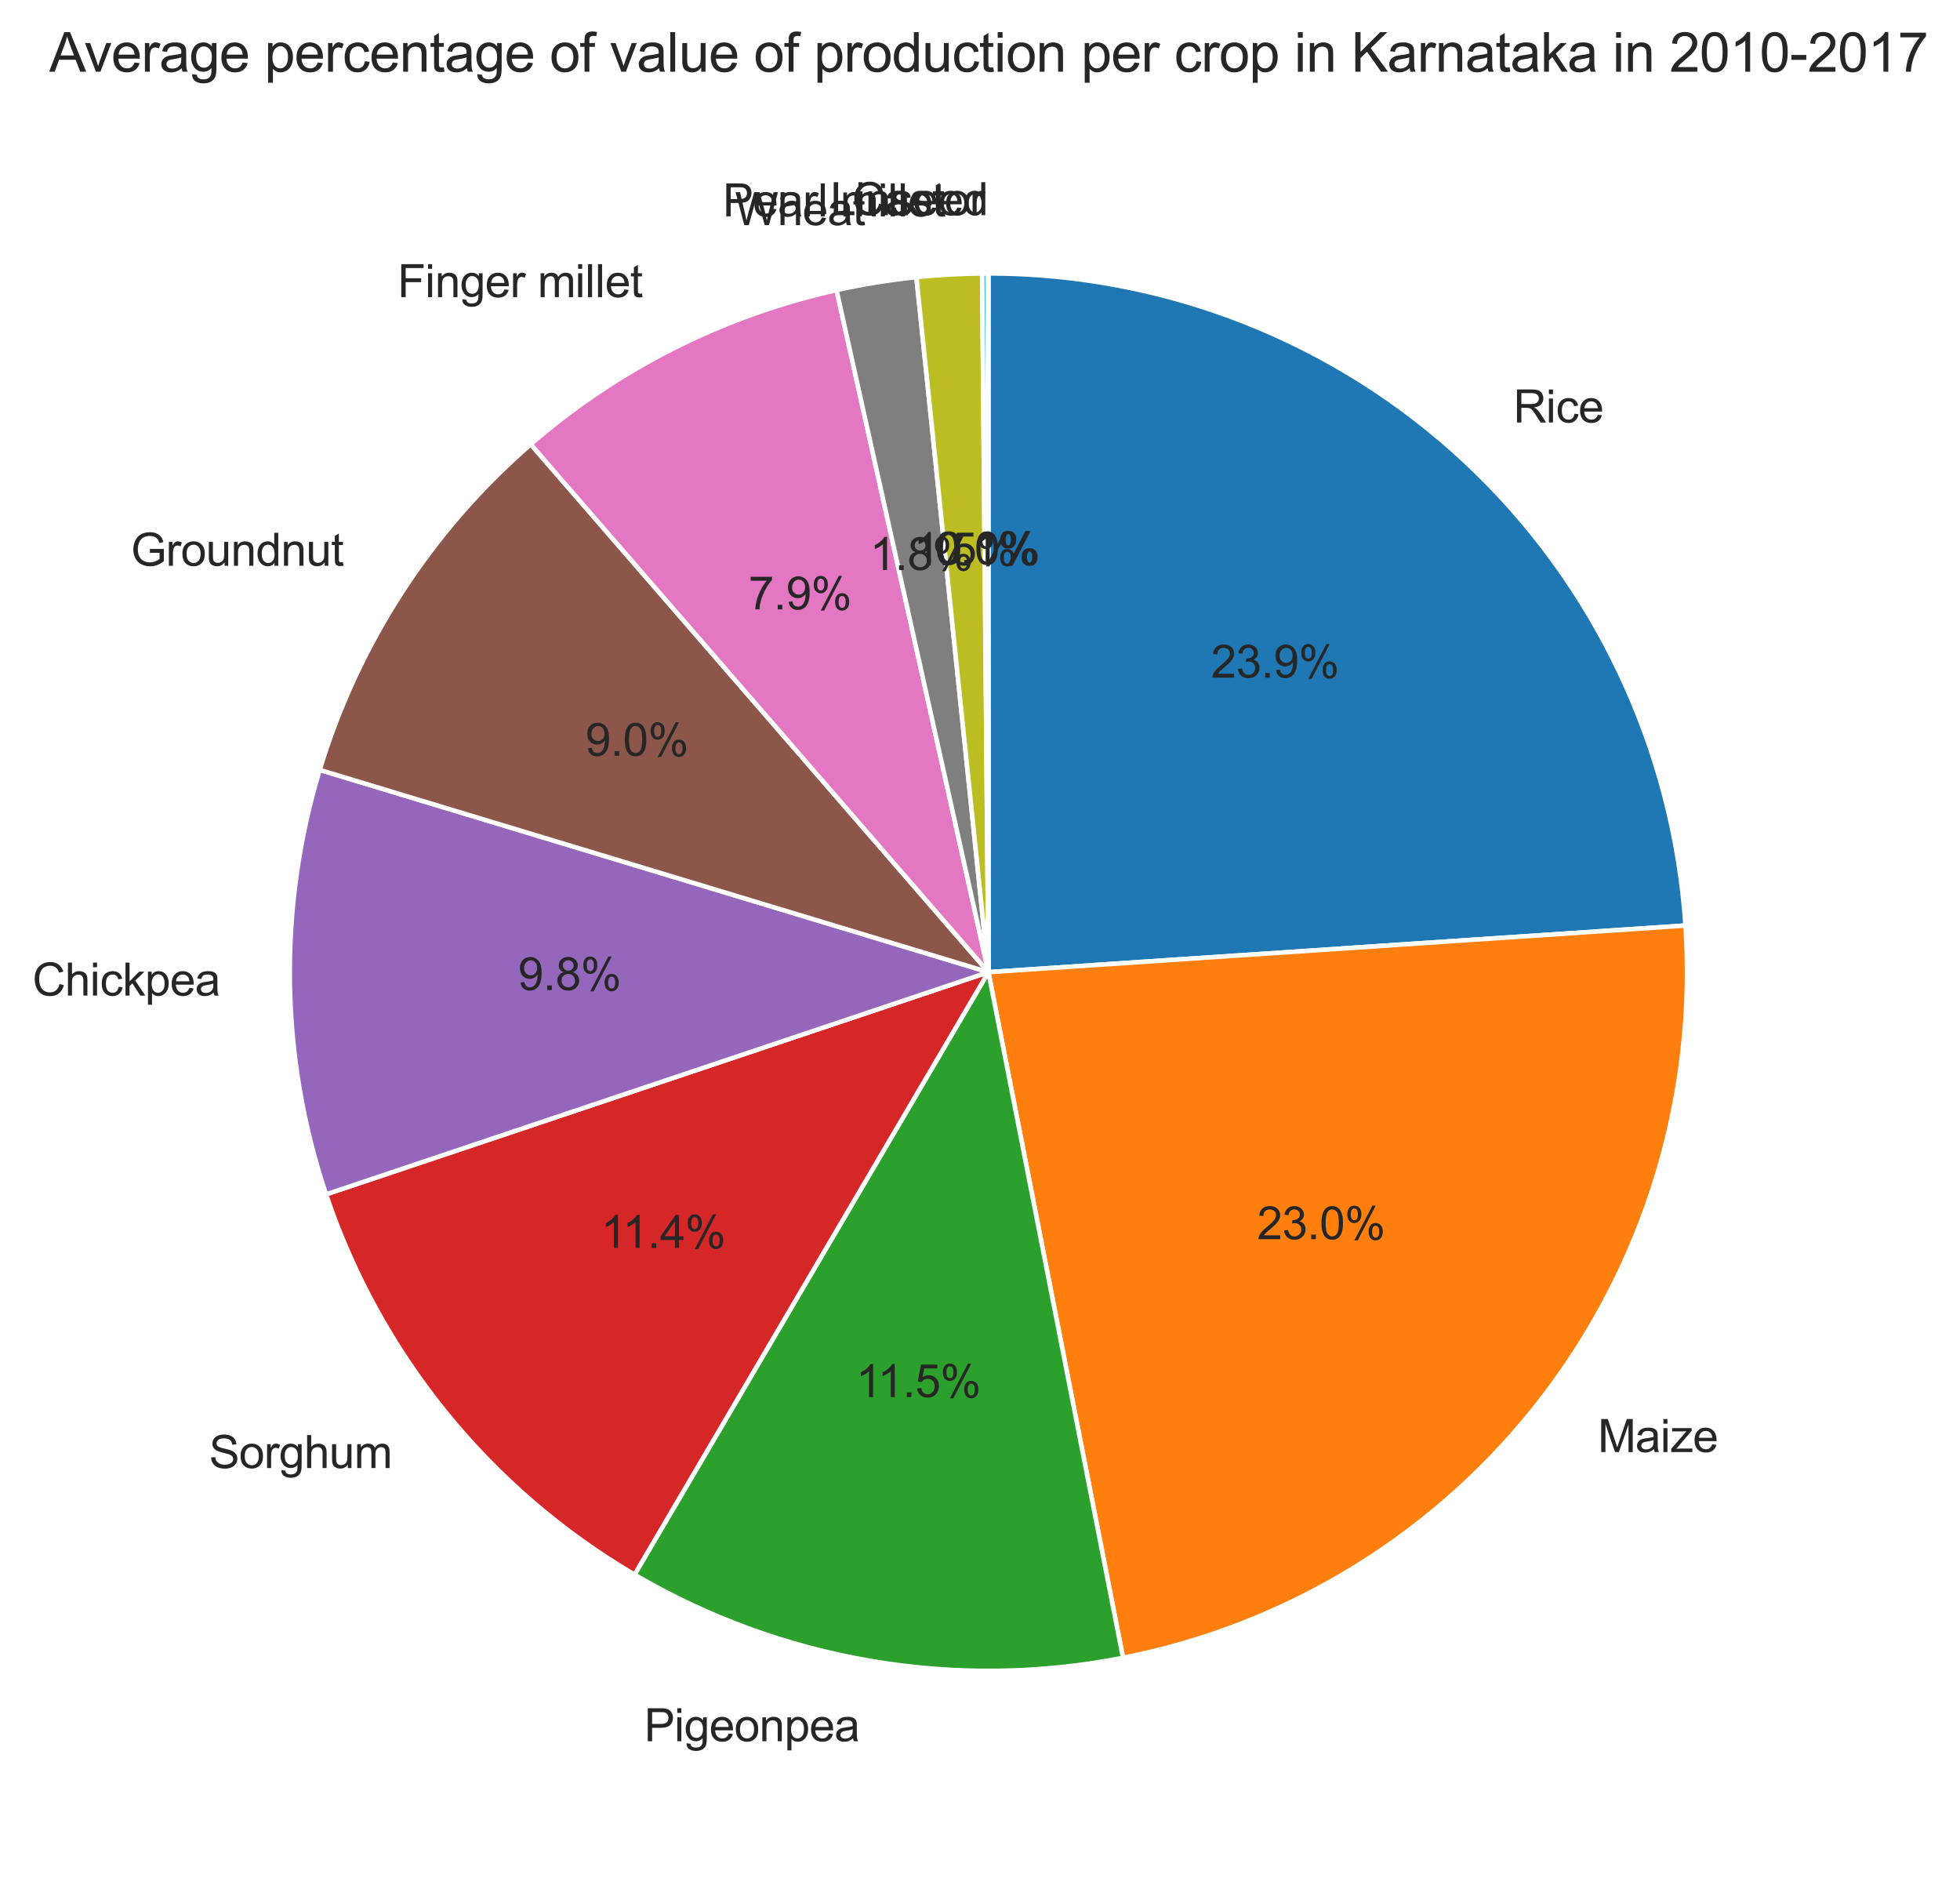 <svg xmlns="http://www.w3.org/2000/svg" xmlns:xlink="http://www.w3.org/1999/xlink" width="580.679" height="556.287" version="1.1" viewBox="0 0 435.509 417.216"><defs><style type="text/css">*{stroke-linejoin:round;stroke-linecap:butt}</style></defs><g id="figure_1"><g id="patch_1"><path d="M 0 417.216 L 435.509 417.216 L 435.509 -0 L 0 -0 z" style="fill:#fff"/></g><g id="axes_1"><g id="patch_2"><path d="M 374.51 205.618 C 371.883 166.342 354.413 129.498 325.664 102.607 C 296.916 75.717 258.988 60.744 219.624 60.744 L 219.624 215.976 z" style="fill:#1f77b4;stroke:#fff;stroke-linejoin:miter"/></g><g id="patch_3"><path d="M 249.536 368.298 C 286.579 361.024 319.726 340.481 342.724 310.544 C 365.722 280.607 377.028 243.285 374.51 205.618 L 219.624 215.976 z" style="fill:#ff7f0e;stroke:#fff;stroke-linejoin:miter"/></g><g id="patch_4"><path d="M 140.989 349.817 C 157.208 359.346 175.024 365.848 193.568 369.005 C 212.113 372.163 231.077 371.923 249.536 368.298 L 219.624 215.976 z" style="fill:#2ca02c;stroke:#fff;stroke-linejoin:miter"/></g><g id="patch_5"><path d="M 72.45 265.34 C 78.356 282.949 87.375 299.356 99.077 313.779 C 110.779 328.202 124.975 340.409 140.989 349.817 L 219.624 215.976 z" style="fill:#d62728;stroke:#fff;stroke-linejoin:miter"/></g><g id="patch_6"><path d="M 71.038 171.039 C 66.406 186.357 64.169 202.299 64.409 218.3 C 64.649 234.3 67.361 250.168 72.45 265.34 L 219.624 215.976 z" style="fill:#9467bd;stroke:#fff;stroke-linejoin:miter"/></g><g id="patch_7"><path d="M 117.922 98.699 C 106.905 108.253 97.289 119.312 89.358 131.549 C 81.427 143.787 75.259 157.081 71.038 171.039 L 219.624 215.976 z" style="fill:#8c564b;stroke:#fff;stroke-linejoin:miter"/></g><g id="patch_8"><path d="M 185.876 64.456 C 173.354 67.245 161.225 71.576 149.768 77.349 C 138.311 83.123 127.614 90.294 117.922 98.699 L 219.624 215.976 z" style="fill:#e377c2;stroke:#fff;stroke-linejoin:miter"/></g><g id="patch_9"><path d="M 203.625 61.57 C 200.642 61.879 197.669 62.275 194.709 62.756 C 191.749 63.237 188.803 63.804 185.876 64.456 L 219.624 215.976 z" style="fill:#7f7f7f;stroke:#fff;stroke-linejoin:miter"/></g><g id="patch_10"><path d="M 218.233 60.75 C 215.794 60.772 213.355 60.851 210.919 60.988 C 208.484 61.125 206.051 61.319 203.625 61.57 L 219.624 215.976 z" style="fill:#bcbd22;stroke:#fff;stroke-linejoin:miter"/></g><g id="patch_11"><path d="M 219.459 60.744 C 219.254 60.744 219.05 60.745 218.846 60.746 C 218.642 60.747 218.438 60.748 218.233 60.75 L 219.624 215.976 z" style="fill:#17becf;stroke:#fff;stroke-linejoin:miter"/></g><g id="patch_12"><path d="M 219.624 60.744 C 219.596 60.744 219.569 60.744 219.541 60.744 C 219.514 60.744 219.486 60.744 219.459 60.744 L 219.624 215.976 z" style="fill:#1f77b4;stroke:#fff;stroke-linejoin:miter"/></g><g id="text_1"><g style="fill:#262626" transform="translate(336.268 93.856) scale(0.1 -0.1)"><defs><path id="ArialMT-52" d="M 503 0 L 503 4581 L 2534 4581 Q 3147 4581 3465 4457 Q 3784 4334 3975 4021 Q 4166 3709 4166 3331 Q 4166 2844 3850 2509 Q 3534 2175 2875 2084 Q 3116 1969 3241 1856 Q 3506 1613 3744 1247 L 4541 0 L 3778 0 L 3172 953 Q 2906 1366 2734 1584 Q 2563 1803 2427 1890 Q 2291 1978 2150 2013 Q 2047 2034 1813 2034 L 1109 2034 L 1109 0 L 503 0 z M 1109 2559 L 2413 2559 Q 2828 2559 3062 2645 Q 3297 2731 3419 2920 Q 3541 3109 3541 3331 Q 3541 3656 3305 3865 Q 3069 4075 2559 4075 L 1109 4075 L 1109 2559 z" transform="scale(0.016)"/><path id="ArialMT-69" d="M 425 3934 L 425 4581 L 988 4581 L 988 3934 L 425 3934 z M 425 0 L 425 3319 L 988 3319 L 988 0 L 425 0 z" transform="scale(0.016)"/><path id="ArialMT-63" d="M 2588 1216 L 3141 1144 Q 3050 572 2676 248 Q 2303 -75 1759 -75 Q 1078 -75 664 370 Q 250 816 250 1647 Q 250 2184 428 2587 Q 606 2991 970 3192 Q 1334 3394 1763 3394 Q 2303 3394 2647 3120 Q 2991 2847 3088 2344 L 2541 2259 Q 2463 2594 2264 2762 Q 2066 2931 1784 2931 Q 1359 2931 1093 2626 Q 828 2322 828 1663 Q 828 994 1084 691 Q 1341 388 1753 388 Q 2084 388 2306 591 Q 2528 794 2588 1216 z" transform="scale(0.016)"/><path id="ArialMT-65" d="M 2694 1069 L 3275 997 Q 3138 488 2766 206 Q 2394 -75 1816 -75 Q 1088 -75 661 373 Q 234 822 234 1631 Q 234 2469 665 2931 Q 1097 3394 1784 3394 Q 2450 3394 2872 2941 Q 3294 2488 3294 1666 Q 3294 1616 3291 1516 L 816 1516 Q 847 969 1125 678 Q 1403 388 1819 388 Q 2128 388 2347 550 Q 2566 713 2694 1069 z M 847 1978 L 2700 1978 Q 2663 2397 2488 2606 Q 2219 2931 1791 2931 Q 1403 2931 1139 2672 Q 875 2413 847 1978 z" transform="scale(0.016)"/></defs><use xlink:href="#ArialMT-52"/><use x="72.217" xlink:href="#ArialMT-69"/><use x="94.434" xlink:href="#ArialMT-63"/><use x="144.434" xlink:href="#ArialMT-65"/></g></g><g id="text_2"><g style="fill:#262626" transform="translate(269.071 150.54) scale(0.1 -0.1)"><defs><path id="ArialMT-32" d="M 3222 541 L 3222 0 L 194 0 Q 188 203 259 391 Q 375 700 629 1000 Q 884 1300 1366 1694 Q 2113 2306 2375 2664 Q 2638 3022 2638 3341 Q 2638 3675 2398 3904 Q 2159 4134 1775 4134 Q 1369 4134 1125 3890 Q 881 3647 878 3216 L 300 3275 Q 359 3922 746 4261 Q 1134 4600 1788 4600 Q 2447 4600 2831 4234 Q 3216 3869 3216 3328 Q 3216 3053 3103 2787 Q 2991 2522 2730 2228 Q 2469 1934 1863 1422 Q 1356 997 1212 845 Q 1069 694 975 541 L 3222 541 z" transform="scale(0.016)"/><path id="ArialMT-33" d="M 269 1209 L 831 1284 Q 928 806 1161 595 Q 1394 384 1728 384 Q 2125 384 2398 659 Q 2672 934 2672 1341 Q 2672 1728 2419 1979 Q 2166 2231 1775 2231 Q 1616 2231 1378 2169 L 1441 2663 Q 1497 2656 1531 2656 Q 1891 2656 2178 2843 Q 2466 3031 2466 3422 Q 2466 3731 2256 3934 Q 2047 4138 1716 4138 Q 1388 4138 1169 3931 Q 950 3725 888 3313 L 325 3413 Q 428 3978 793 4289 Q 1159 4600 1703 4600 Q 2078 4600 2393 4439 Q 2709 4278 2876 4000 Q 3044 3722 3044 3409 Q 3044 3113 2884 2869 Q 2725 2625 2413 2481 Q 2819 2388 3044 2092 Q 3269 1797 3269 1353 Q 3269 753 2831 336 Q 2394 -81 1725 -81 Q 1122 -81 723 278 Q 325 638 269 1209 z" transform="scale(0.016)"/><path id="ArialMT-2e" d="M 581 0 L 581 641 L 1222 641 L 1222 0 L 581 0 z" transform="scale(0.016)"/><path id="ArialMT-39" d="M 350 1059 L 891 1109 Q 959 728 1153 556 Q 1347 384 1650 384 Q 1909 384 2104 503 Q 2300 622 2425 820 Q 2550 1019 2634 1356 Q 2719 1694 2719 2044 Q 2719 2081 2716 2156 Q 2547 1888 2255 1720 Q 1963 1553 1622 1553 Q 1053 1553 659 1965 Q 266 2378 266 3053 Q 266 3750 677 4175 Q 1088 4600 1706 4600 Q 2153 4600 2523 4359 Q 2894 4119 3086 3673 Q 3278 3228 3278 2384 Q 3278 1506 3087 986 Q 2897 466 2520 194 Q 2144 -78 1638 -78 Q 1100 -78 759 220 Q 419 519 350 1059 z M 2653 3081 Q 2653 3566 2395 3850 Q 2138 4134 1775 4134 Q 1400 4134 1122 3828 Q 844 3522 844 3034 Q 844 2597 1108 2323 Q 1372 2050 1759 2050 Q 2150 2050 2401 2323 Q 2653 2597 2653 3081 z" transform="scale(0.016)"/><path id="ArialMT-25" d="M 372 3481 Q 372 3972 619 4315 Q 866 4659 1334 4659 Q 1766 4659 2048 4351 Q 2331 4044 2331 3447 Q 2331 2866 2045 2552 Q 1759 2238 1341 2238 Q 925 2238 648 2547 Q 372 2856 372 3481 z M 1350 4272 Q 1141 4272 1002 4090 Q 863 3909 863 3425 Q 863 2984 1003 2804 Q 1144 2625 1350 2625 Q 1563 2625 1702 2806 Q 1841 2988 1841 3469 Q 1841 3913 1700 4092 Q 1559 4272 1350 4272 z M 1353 -169 L 3859 4659 L 4316 4659 L 1819 -169 L 1353 -169 z M 3334 1075 Q 3334 1569 3581 1911 Q 3828 2253 4300 2253 Q 4731 2253 5014 1945 Q 5297 1638 5297 1041 Q 5297 459 5011 145 Q 4725 -169 4303 -169 Q 3888 -169 3611 142 Q 3334 453 3334 1075 z M 4316 1866 Q 4103 1866 3964 1684 Q 3825 1503 3825 1019 Q 3825 581 3965 400 Q 4106 219 4313 219 Q 4528 219 4667 400 Q 4806 581 4806 1063 Q 4806 1506 4665 1686 Q 4525 1866 4316 1866 z" transform="scale(0.016)"/></defs><use xlink:href="#ArialMT-32"/><use x="55.615" xlink:href="#ArialMT-33"/><use x="111.23" xlink:href="#ArialMT-2e"/><use x="139.014" xlink:href="#ArialMT-39"/><use x="194.629" xlink:href="#ArialMT-25"/></g></g><g id="text_3"><g style="fill:#262626" transform="translate(355.034 322.586) scale(0.1 -0.1)"><defs><path id="ArialMT-4d" d="M 475 0 L 475 4581 L 1388 4581 L 2472 1338 Q 2622 884 2691 659 Q 2769 909 2934 1394 L 4031 4581 L 4847 4581 L 4847 0 L 4263 0 L 4263 3834 L 2931 0 L 2384 0 L 1059 3900 L 1059 0 L 475 0 z" transform="scale(0.016)"/><path id="ArialMT-61" d="M 2588 409 Q 2275 144 1986 34 Q 1697 -75 1366 -75 Q 819 -75 525 192 Q 231 459 231 875 Q 231 1119 342 1320 Q 453 1522 633 1644 Q 813 1766 1038 1828 Q 1203 1872 1538 1913 Q 2219 1994 2541 2106 Q 2544 2222 2544 2253 Q 2544 2597 2384 2738 Q 2169 2928 1744 2928 Q 1347 2928 1158 2789 Q 969 2650 878 2297 L 328 2372 Q 403 2725 575 2942 Q 747 3159 1072 3276 Q 1397 3394 1825 3394 Q 2250 3394 2515 3294 Q 2781 3194 2906 3042 Q 3031 2891 3081 2659 Q 3109 2516 3109 2141 L 3109 1391 Q 3109 606 3145 398 Q 3181 191 3288 0 L 2700 0 Q 2613 175 2588 409 z M 2541 1666 Q 2234 1541 1622 1453 Q 1275 1403 1131 1340 Q 988 1278 909 1158 Q 831 1038 831 891 Q 831 666 1001 516 Q 1172 366 1500 366 Q 1825 366 2078 508 Q 2331 650 2450 897 Q 2541 1088 2541 1459 L 2541 1666 z" transform="scale(0.016)"/><path id="ArialMT-7a" d="M 125 0 L 125 456 L 2238 2881 Q 1878 2863 1603 2863 L 250 2863 L 250 3319 L 2963 3319 L 2963 2947 L 1166 841 L 819 456 Q 1197 484 1528 484 L 3063 484 L 3063 0 L 125 0 z" transform="scale(0.016)"/></defs><use xlink:href="#ArialMT-4d"/><use x="83.301" xlink:href="#ArialMT-61"/><use x="138.916" xlink:href="#ArialMT-69"/><use x="161.133" xlink:href="#ArialMT-7a"/><use x="211.133" xlink:href="#ArialMT-65"/></g></g><g id="text_4"><g style="fill:#262626" transform="translate(279.307 275.302) scale(0.1 -0.1)"><defs><path id="ArialMT-30" d="M 266 2259 Q 266 3072 433 3567 Q 600 4063 929 4331 Q 1259 4600 1759 4600 Q 2128 4600 2406 4451 Q 2684 4303 2865 4023 Q 3047 3744 3150 3342 Q 3253 2941 3253 2259 Q 3253 1453 3087 958 Q 2922 463 2592 192 Q 2263 -78 1759 -78 Q 1097 -78 719 397 Q 266 969 266 2259 z M 844 2259 Q 844 1131 1108 757 Q 1372 384 1759 384 Q 2147 384 2411 759 Q 2675 1134 2675 2259 Q 2675 3391 2411 3762 Q 2147 4134 1753 4134 Q 1366 4134 1134 3806 Q 844 3388 844 2259 z" transform="scale(0.016)"/></defs><use xlink:href="#ArialMT-32"/><use x="55.615" xlink:href="#ArialMT-33"/><use x="111.23" xlink:href="#ArialMT-2e"/><use x="139.014" xlink:href="#ArialMT-30"/><use x="194.629" xlink:href="#ArialMT-25"/></g></g><g id="text_5"><g style="fill:#262626" transform="translate(143.144 386.835) scale(0.1 -0.1)"><defs><path id="ArialMT-50" d="M 494 0 L 494 4581 L 2222 4581 Q 2678 4581 2919 4538 Q 3256 4481 3484 4323 Q 3713 4166 3852 3881 Q 3991 3597 3991 3256 Q 3991 2672 3619 2267 Q 3247 1863 2275 1863 L 1100 1863 L 1100 0 L 494 0 z M 1100 2403 L 2284 2403 Q 2872 2403 3119 2622 Q 3366 2841 3366 3238 Q 3366 3525 3220 3729 Q 3075 3934 2838 4000 Q 2684 4041 2272 4041 L 1100 4041 L 1100 2403 z" transform="scale(0.016)"/><path id="ArialMT-67" d="M 319 -275 L 866 -356 Q 900 -609 1056 -725 Q 1266 -881 1628 -881 Q 2019 -881 2231 -725 Q 2444 -569 2519 -288 Q 2563 -116 2559 434 Q 2191 0 1641 0 Q 956 0 581 494 Q 206 988 206 1678 Q 206 2153 378 2554 Q 550 2956 876 3175 Q 1203 3394 1644 3394 Q 2231 3394 2613 2919 L 2613 3319 L 3131 3319 L 3131 450 Q 3131 -325 2973 -648 Q 2816 -972 2473 -1159 Q 2131 -1347 1631 -1347 Q 1038 -1347 672 -1080 Q 306 -813 319 -275 z M 784 1719 Q 784 1066 1043 766 Q 1303 466 1694 466 Q 2081 466 2343 764 Q 2606 1063 2606 1700 Q 2606 2309 2336 2618 Q 2066 2928 1684 2928 Q 1309 2928 1046 2623 Q 784 2319 784 1719 z" transform="scale(0.016)"/><path id="ArialMT-6f" d="M 213 1659 Q 213 2581 725 3025 Q 1153 3394 1769 3394 Q 2453 3394 2887 2945 Q 3322 2497 3322 1706 Q 3322 1066 3130 698 Q 2938 331 2570 128 Q 2203 -75 1769 -75 Q 1072 -75 642 372 Q 213 819 213 1659 z M 791 1659 Q 791 1022 1069 705 Q 1347 388 1769 388 Q 2188 388 2466 706 Q 2744 1025 2744 1678 Q 2744 2294 2464 2611 Q 2184 2928 1769 2928 Q 1347 2928 1069 2612 Q 791 2297 791 1659 z" transform="scale(0.016)"/><path id="ArialMT-6e" d="M 422 0 L 422 3319 L 928 3319 L 928 2847 Q 1294 3394 1984 3394 Q 2284 3394 2536 3286 Q 2788 3178 2913 3003 Q 3038 2828 3088 2588 Q 3119 2431 3119 2041 L 3119 0 L 2556 0 L 2556 2019 Q 2556 2363 2490 2533 Q 2425 2703 2258 2804 Q 2091 2906 1866 2906 Q 1506 2906 1245 2678 Q 984 2450 984 1813 L 984 0 L 422 0 z" transform="scale(0.016)"/><path id="ArialMT-70" d="M 422 -1272 L 422 3319 L 934 3319 L 934 2888 Q 1116 3141 1344 3267 Q 1572 3394 1897 3394 Q 2322 3394 2647 3175 Q 2972 2956 3137 2557 Q 3303 2159 3303 1684 Q 3303 1175 3120 767 Q 2938 359 2589 142 Q 2241 -75 1856 -75 Q 1575 -75 1351 44 Q 1128 163 984 344 L 984 -1272 L 422 -1272 z M 931 1641 Q 931 1000 1190 694 Q 1450 388 1819 388 Q 2194 388 2461 705 Q 2728 1022 2728 1688 Q 2728 2322 2467 2637 Q 2206 2953 1844 2953 Q 1484 2953 1207 2617 Q 931 2281 931 1641 z" transform="scale(0.016)"/></defs><use xlink:href="#ArialMT-50"/><use x="66.699" xlink:href="#ArialMT-69"/><use x="88.916" xlink:href="#ArialMT-67"/><use x="144.531" xlink:href="#ArialMT-65"/><use x="200.146" xlink:href="#ArialMT-6f"/><use x="255.762" xlink:href="#ArialMT-6e"/><use x="311.377" xlink:href="#ArialMT-70"/><use x="366.992" xlink:href="#ArialMT-65"/><use x="422.607" xlink:href="#ArialMT-61"/></g></g><g id="text_6"><g style="fill:#262626" transform="translate(190.183 310.379) scale(0.1 -0.1)"><defs><path id="ArialMT-31" d="M 2384 0 L 1822 0 L 1822 3584 Q 1619 3391 1289 3197 Q 959 3003 697 2906 L 697 3450 Q 1169 3672 1522 3987 Q 1875 4303 2022 4600 L 2384 4600 L 2384 0 z" transform="scale(0.016)"/><path id="ArialMT-35" d="M 266 1200 L 856 1250 Q 922 819 1161 601 Q 1400 384 1738 384 Q 2144 384 2425 690 Q 2706 997 2706 1503 Q 2706 1984 2436 2262 Q 2166 2541 1728 2541 Q 1456 2541 1237 2417 Q 1019 2294 894 2097 L 366 2166 L 809 4519 L 3088 4519 L 3088 3981 L 1259 3981 L 1013 2750 Q 1425 3038 1878 3038 Q 2478 3038 2890 2622 Q 3303 2206 3303 1553 Q 3303 931 2941 478 Q 2500 -78 1738 -78 Q 1113 -78 717 272 Q 322 622 266 1200 z" transform="scale(0.016)"/></defs><use xlink:href="#ArialMT-31"/><use x="48.24" xlink:href="#ArialMT-31"/><use x="103.855" xlink:href="#ArialMT-2e"/><use x="131.639" xlink:href="#ArialMT-35"/><use x="187.254" xlink:href="#ArialMT-25"/></g></g><g id="text_7"><g style="fill:#262626" transform="translate(46.449 326.147) scale(0.1 -0.1)"><defs><path id="ArialMT-53" d="M 288 1472 L 859 1522 Q 900 1178 1048 958 Q 1197 738 1509 602 Q 1822 466 2213 466 Q 2559 466 2825 569 Q 3091 672 3220 851 Q 3350 1031 3350 1244 Q 3350 1459 3225 1620 Q 3100 1781 2813 1891 Q 2628 1963 1997 2114 Q 1366 2266 1113 2400 Q 784 2572 623 2826 Q 463 3081 463 3397 Q 463 3744 659 4045 Q 856 4347 1234 4503 Q 1613 4659 2075 4659 Q 2584 4659 2973 4495 Q 3363 4331 3572 4012 Q 3781 3694 3797 3291 L 3216 3247 Q 3169 3681 2898 3903 Q 2628 4125 2100 4125 Q 1550 4125 1298 3923 Q 1047 3722 1047 3438 Q 1047 3191 1225 3031 Q 1400 2872 2139 2705 Q 2878 2538 3153 2413 Q 3553 2228 3743 1945 Q 3934 1663 3934 1294 Q 3934 928 3725 604 Q 3516 281 3123 101 Q 2731 -78 2241 -78 Q 1619 -78 1198 103 Q 778 284 539 648 Q 300 1013 288 1472 z" transform="scale(0.016)"/><path id="ArialMT-72" d="M 416 0 L 416 3319 L 922 3319 L 922 2816 Q 1116 3169 1280 3281 Q 1444 3394 1641 3394 Q 1925 3394 2219 3213 L 2025 2691 Q 1819 2813 1613 2813 Q 1428 2813 1281 2702 Q 1134 2591 1072 2394 Q 978 2094 978 1738 L 978 0 L 416 0 z" transform="scale(0.016)"/><path id="ArialMT-68" d="M 422 0 L 422 4581 L 984 4581 L 984 2938 Q 1378 3394 1978 3394 Q 2347 3394 2619 3248 Q 2891 3103 3008 2847 Q 3125 2591 3125 2103 L 3125 0 L 2563 0 L 2563 2103 Q 2563 2525 2380 2717 Q 2197 2909 1863 2909 Q 1613 2909 1392 2779 Q 1172 2650 1078 2428 Q 984 2206 984 1816 L 984 0 L 422 0 z" transform="scale(0.016)"/><path id="ArialMT-75" d="M 2597 0 L 2597 488 Q 2209 -75 1544 -75 Q 1250 -75 995 37 Q 741 150 617 320 Q 494 491 444 738 Q 409 903 409 1263 L 409 3319 L 972 3319 L 972 1478 Q 972 1038 1006 884 Q 1059 663 1231 536 Q 1403 409 1656 409 Q 1909 409 2131 539 Q 2353 669 2445 892 Q 2538 1116 2538 1541 L 2538 3319 L 3100 3319 L 3100 0 L 2597 0 z" transform="scale(0.016)"/><path id="ArialMT-6d" d="M 422 0 L 422 3319 L 925 3319 L 925 2853 Q 1081 3097 1340 3245 Q 1600 3394 1931 3394 Q 2300 3394 2536 3241 Q 2772 3088 2869 2813 Q 3263 3394 3894 3394 Q 4388 3394 4653 3120 Q 4919 2847 4919 2278 L 4919 0 L 4359 0 L 4359 2091 Q 4359 2428 4304 2576 Q 4250 2725 4106 2815 Q 3963 2906 3769 2906 Q 3419 2906 3187 2673 Q 2956 2441 2956 1928 L 2956 0 L 2394 0 L 2394 2156 Q 2394 2531 2256 2718 Q 2119 2906 1806 2906 Q 1569 2906 1367 2781 Q 1166 2656 1075 2415 Q 984 2175 984 1722 L 984 0 L 422 0 z" transform="scale(0.016)"/></defs><use xlink:href="#ArialMT-53"/><use x="66.699" xlink:href="#ArialMT-6f"/><use x="122.314" xlink:href="#ArialMT-72"/><use x="155.615" xlink:href="#ArialMT-67"/><use x="211.23" xlink:href="#ArialMT-68"/><use x="266.846" xlink:href="#ArialMT-75"/><use x="322.461" xlink:href="#ArialMT-6d"/></g></g><g id="text_8"><g style="fill:#262626" transform="translate(133.488 277.243) scale(0.1 -0.1)"><defs><path id="ArialMT-34" d="M 2069 0 L 2069 1097 L 81 1097 L 81 1613 L 2172 4581 L 2631 4581 L 2631 1613 L 3250 1613 L 3250 1097 L 2631 1097 L 2631 0 L 2069 0 z M 2069 1613 L 2069 3678 L 634 1613 L 2069 1613 z" transform="scale(0.016)"/></defs><use xlink:href="#ArialMT-31"/><use x="48.24" xlink:href="#ArialMT-31"/><use x="103.855" xlink:href="#ArialMT-2e"/><use x="131.639" xlink:href="#ArialMT-34"/><use x="187.254" xlink:href="#ArialMT-25"/></g></g><g id="text_9"><g style="fill:#262626" transform="translate(7.2 221.178) scale(0.1 -0.1)"><defs><path id="ArialMT-43" d="M 3763 1606 L 4369 1453 Q 4178 706 3683 314 Q 3188 -78 2472 -78 Q 1731 -78 1267 223 Q 803 525 561 1097 Q 319 1669 319 2325 Q 319 3041 592 3573 Q 866 4106 1370 4382 Q 1875 4659 2481 4659 Q 3169 4659 3637 4309 Q 4106 3959 4291 3325 L 3694 3184 Q 3534 3684 3231 3912 Q 2928 4141 2469 4141 Q 1941 4141 1586 3887 Q 1231 3634 1087 3207 Q 944 2781 944 2328 Q 944 1744 1114 1308 Q 1284 872 1643 656 Q 2003 441 2422 441 Q 2931 441 3284 734 Q 3638 1028 3763 1606 z" transform="scale(0.016)"/><path id="ArialMT-6b" d="M 425 0 L 425 4581 L 988 4581 L 988 1969 L 2319 3319 L 3047 3319 L 1778 2088 L 3175 0 L 2481 0 L 1384 1697 L 988 1316 L 988 0 L 425 0 z" transform="scale(0.016)"/></defs><use xlink:href="#ArialMT-43"/><use x="72.217" xlink:href="#ArialMT-68"/><use x="127.832" xlink:href="#ArialMT-69"/><use x="150.049" xlink:href="#ArialMT-63"/><use x="200.049" xlink:href="#ArialMT-6b"/><use x="250.049" xlink:href="#ArialMT-70"/><use x="305.664" xlink:href="#ArialMT-65"/><use x="361.279" xlink:href="#ArialMT-61"/></g></g><g id="text_10"><g style="fill:#262626" transform="translate(115.099 219.955) scale(0.1 -0.1)"><defs><path id="ArialMT-38" d="M 1131 2484 Q 781 2613 612 2850 Q 444 3088 444 3419 Q 444 3919 803 4259 Q 1163 4600 1759 4600 Q 2359 4600 2725 4251 Q 3091 3903 3091 3403 Q 3091 3084 2923 2848 Q 2756 2613 2416 2484 Q 2838 2347 3058 2040 Q 3278 1734 3278 1309 Q 3278 722 2862 322 Q 2447 -78 1769 -78 Q 1091 -78 675 323 Q 259 725 259 1325 Q 259 1772 486 2073 Q 713 2375 1131 2484 z M 1019 3438 Q 1019 3113 1228 2906 Q 1438 2700 1772 2700 Q 2097 2700 2305 2904 Q 2513 3109 2513 3406 Q 2513 3716 2298 3927 Q 2084 4138 1766 4138 Q 1444 4138 1231 3931 Q 1019 3725 1019 3438 z M 838 1322 Q 838 1081 952 856 Q 1066 631 1291 507 Q 1516 384 1775 384 Q 2178 384 2440 643 Q 2703 903 2703 1303 Q 2703 1709 2433 1975 Q 2163 2241 1756 2241 Q 1359 2241 1098 1978 Q 838 1716 838 1322 z" transform="scale(0.016)"/></defs><use xlink:href="#ArialMT-39"/><use x="55.615" xlink:href="#ArialMT-2e"/><use x="83.398" xlink:href="#ArialMT-38"/><use x="139.014" xlink:href="#ArialMT-25"/></g></g><g id="text_11"><g style="fill:#262626" transform="translate(29.08 125.692) scale(0.1 -0.1)"><defs><path id="ArialMT-47" d="M 2638 1797 L 2638 2334 L 4578 2338 L 4578 638 Q 4131 281 3656 101 Q 3181 -78 2681 -78 Q 2006 -78 1454 211 Q 903 500 622 1047 Q 341 1594 341 2269 Q 341 2938 620 3517 Q 900 4097 1425 4378 Q 1950 4659 2634 4659 Q 3131 4659 3532 4498 Q 3934 4338 4162 4050 Q 4391 3763 4509 3300 L 3963 3150 Q 3859 3500 3706 3700 Q 3553 3900 3268 4020 Q 2984 4141 2638 4141 Q 2222 4141 1919 4014 Q 1616 3888 1430 3681 Q 1244 3475 1141 3228 Q 966 2803 966 2306 Q 966 1694 1177 1281 Q 1388 869 1791 669 Q 2194 469 2647 469 Q 3041 469 3416 620 Q 3791 772 3984 944 L 3984 1797 L 2638 1797 z" transform="scale(0.016)"/><path id="ArialMT-64" d="M 2575 0 L 2575 419 Q 2259 -75 1647 -75 Q 1250 -75 917 144 Q 584 363 401 755 Q 219 1147 219 1656 Q 219 2153 384 2558 Q 550 2963 881 3178 Q 1213 3394 1622 3394 Q 1922 3394 2156 3267 Q 2391 3141 2538 2938 L 2538 4581 L 3097 4581 L 3097 0 L 2575 0 z M 797 1656 Q 797 1019 1065 703 Q 1334 388 1700 388 Q 2069 388 2326 689 Q 2584 991 2584 1609 Q 2584 2291 2321 2609 Q 2059 2928 1675 2928 Q 1300 2928 1048 2622 Q 797 2316 797 1656 z" transform="scale(0.016)"/><path id="ArialMT-74" d="M 1650 503 L 1731 6 Q 1494 -44 1306 -44 Q 1000 -44 831 53 Q 663 150 594 308 Q 525 466 525 972 L 525 2881 L 113 2881 L 113 3319 L 525 3319 L 525 4141 L 1084 4478 L 1084 3319 L 1650 3319 L 1650 2881 L 1084 2881 L 1084 941 Q 1084 700 1114 631 Q 1144 563 1211 522 Q 1278 481 1403 481 Q 1497 481 1650 503 z" transform="scale(0.016)"/></defs><use xlink:href="#ArialMT-47"/><use x="77.783" xlink:href="#ArialMT-72"/><use x="111.084" xlink:href="#ArialMT-6f"/><use x="166.699" xlink:href="#ArialMT-75"/><use x="222.314" xlink:href="#ArialMT-6e"/><use x="277.93" xlink:href="#ArialMT-64"/><use x="333.545" xlink:href="#ArialMT-6e"/><use x="389.16" xlink:href="#ArialMT-75"/><use x="444.775" xlink:href="#ArialMT-74"/></g></g><g id="text_12"><g style="fill:#262626" transform="translate(130.068 167.905) scale(0.1 -0.1)"><use xlink:href="#ArialMT-39"/><use x="55.615" xlink:href="#ArialMT-2e"/><use x="83.398" xlink:href="#ArialMT-30"/><use x="139.014" xlink:href="#ArialMT-25"/></g></g><g id="text_13"><g style="fill:#262626" transform="translate(88.328 66.013) scale(0.1 -0.1)"><defs><path id="ArialMT-46" d="M 525 0 L 525 4581 L 3616 4581 L 3616 4041 L 1131 4041 L 1131 2622 L 3281 2622 L 3281 2081 L 1131 2081 L 1131 0 L 525 0 z" transform="scale(0.016)"/><path id="ArialMT-20" transform="scale(0.016)"/><path id="ArialMT-6c" d="M 409 0 L 409 4581 L 972 4581 L 972 0 L 409 0 z" transform="scale(0.016)"/></defs><use xlink:href="#ArialMT-46"/><use x="61.084" xlink:href="#ArialMT-69"/><use x="83.301" xlink:href="#ArialMT-6e"/><use x="138.916" xlink:href="#ArialMT-67"/><use x="194.531" xlink:href="#ArialMT-65"/><use x="250.146" xlink:href="#ArialMT-72"/><use x="283.447" xlink:href="#ArialMT-20"/><use x="311.23" xlink:href="#ArialMT-6d"/><use x="394.531" xlink:href="#ArialMT-69"/><use x="416.748" xlink:href="#ArialMT-6c"/><use x="438.965" xlink:href="#ArialMT-6c"/><use x="461.182" xlink:href="#ArialMT-65"/><use x="516.797" xlink:href="#ArialMT-74"/></g></g><g id="text_14"><g style="fill:#262626" transform="translate(166.314 135.385) scale(0.1 -0.1)"><defs><path id="ArialMT-37" d="M 303 3981 L 303 4522 L 3269 4522 L 3269 4084 Q 2831 3619 2401 2847 Q 1972 2075 1738 1259 Q 1569 684 1522 0 L 944 0 Q 953 541 1156 1306 Q 1359 2072 1739 2783 Q 2119 3494 2547 3981 L 303 3981 z" transform="scale(0.016)"/></defs><use xlink:href="#ArialMT-37"/><use x="55.615" xlink:href="#ArialMT-2e"/><use x="83.398" xlink:href="#ArialMT-39"/><use x="139.014" xlink:href="#ArialMT-25"/></g></g><g id="text_15"><g style="fill:#262626" transform="translate(163.317 50.019) scale(0.1 -0.1)"><defs><path id="ArialMT-57" d="M 1294 0 L 78 4581 L 700 4581 L 1397 1578 Q 1509 1106 1591 641 Q 1766 1375 1797 1488 L 2669 4581 L 3400 4581 L 4056 2263 Q 4303 1400 4413 641 Q 4500 1075 4641 1638 L 5359 4581 L 5969 4581 L 4713 0 L 4128 0 L 3163 3491 Q 3041 3928 3019 4028 Q 2947 3713 2884 3491 L 1913 0 L 1294 0 z" transform="scale(0.016)"/></defs><use xlink:href="#ArialMT-57"/><use x="94.385" xlink:href="#ArialMT-68"/><use x="150" xlink:href="#ArialMT-65"/><use x="205.615" xlink:href="#ArialMT-61"/><use x="261.23" xlink:href="#ArialMT-74"/></g></g><g id="text_16"><g style="fill:#262626" transform="translate(193.278 126.629) scale(0.1 -0.1)"><use xlink:href="#ArialMT-31"/><use x="55.615" xlink:href="#ArialMT-2e"/><use x="83.398" xlink:href="#ArialMT-38"/><use x="139.014" xlink:href="#ArialMT-25"/></g></g><g id="text_17"><g style="fill:#262626" transform="translate(160.593 48.074) scale(0.1 -0.1)"><use xlink:href="#ArialMT-50"/><use x="66.699" xlink:href="#ArialMT-65"/><use x="122.314" xlink:href="#ArialMT-61"/><use x="177.93" xlink:href="#ArialMT-72"/><use x="211.23" xlink:href="#ArialMT-6c"/><use x="233.447" xlink:href="#ArialMT-20"/><use x="261.23" xlink:href="#ArialMT-6d"/><use x="344.531" xlink:href="#ArialMT-69"/><use x="366.748" xlink:href="#ArialMT-6c"/><use x="388.965" xlink:href="#ArialMT-6c"/><use x="411.182" xlink:href="#ArialMT-65"/><use x="466.797" xlink:href="#ArialMT-74"/></g></g><g id="text_18"><g style="fill:#262626" transform="translate(203.005 125.568) scale(0.1 -0.1)"><use xlink:href="#ArialMT-31"/><use x="55.615" xlink:href="#ArialMT-2e"/><use x="83.398" xlink:href="#ArialMT-35"/><use x="139.014" xlink:href="#ArialMT-25"/></g></g><g id="text_19"><g style="fill:#262626" transform="translate(189.317 47.808) scale(0.1 -0.1)"><defs><path id="ArialMT-73" d="M 197 991 L 753 1078 Q 800 744 1014 566 Q 1228 388 1613 388 Q 2000 388 2187 545 Q 2375 703 2375 916 Q 2375 1106 2209 1216 Q 2094 1291 1634 1406 Q 1016 1563 777 1677 Q 538 1791 414 1992 Q 291 2194 291 2438 Q 291 2659 392 2848 Q 494 3038 669 3163 Q 800 3259 1026 3326 Q 1253 3394 1513 3394 Q 1903 3394 2198 3281 Q 2494 3169 2634 2976 Q 2775 2784 2828 2463 L 2278 2388 Q 2241 2644 2061 2787 Q 1881 2931 1553 2931 Q 1166 2931 1000 2803 Q 834 2675 834 2503 Q 834 2394 903 2306 Q 972 2216 1119 2156 Q 1203 2125 1616 2013 Q 2213 1853 2448 1751 Q 2684 1650 2818 1456 Q 2953 1263 2953 975 Q 2953 694 2789 445 Q 2625 197 2315 61 Q 2006 -75 1616 -75 Q 969 -75 630 194 Q 291 463 197 991 z" transform="scale(0.016)"/></defs><use xlink:href="#ArialMT-43"/><use x="72.217" xlink:href="#ArialMT-61"/><use x="127.832" xlink:href="#ArialMT-73"/><use x="177.832" xlink:href="#ArialMT-74"/><use x="205.615" xlink:href="#ArialMT-6f"/><use x="261.23" xlink:href="#ArialMT-72"/></g></g><g id="text_20"><g style="fill:#262626" transform="translate(207.761 125.423) scale(0.1 -0.1)"><use xlink:href="#ArialMT-30"/><use x="55.615" xlink:href="#ArialMT-2e"/><use x="83.398" xlink:href="#ArialMT-31"/><use x="139.014" xlink:href="#ArialMT-25"/></g></g><g id="text_21"><g style="fill:#262626" transform="translate(184.506 47.806) scale(0.1 -0.1)"><defs><path id="ArialMT-4c" d="M 469 0 L 469 4581 L 1075 4581 L 1075 541 L 3331 541 L 3331 0 L 469 0 z" transform="scale(0.016)"/></defs><use xlink:href="#ArialMT-4c"/><use x="55.615" xlink:href="#ArialMT-69"/><use x="77.832" xlink:href="#ArialMT-6e"/><use x="133.447" xlink:href="#ArialMT-73"/><use x="183.447" xlink:href="#ArialMT-65"/><use x="239.063" xlink:href="#ArialMT-65"/><use x="294.678" xlink:href="#ArialMT-64"/></g></g><g id="text_22"><g style="fill:#262626" transform="translate(208.178 125.422) scale(0.1 -0.1)"><use xlink:href="#ArialMT-30"/><use x="55.615" xlink:href="#ArialMT-2e"/><use x="83.398" xlink:href="#ArialMT-30"/><use x="139.014" xlink:href="#ArialMT-25"/></g></g><g id="text_23"><g style="fill:#262626" transform="translate(10.938 15.936) scale(0.12 -0.12)"><defs><path id="ArialMT-41" d="M -9 0 L 1750 4581 L 2403 4581 L 4278 0 L 3588 0 L 3053 1388 L 1138 1388 L 634 0 L -9 0 z M 1313 1881 L 2866 1881 L 2388 3150 Q 2169 3728 2063 4100 Q 1975 3659 1816 3225 L 1313 1881 z" transform="scale(0.016)"/><path id="ArialMT-76" d="M 1344 0 L 81 3319 L 675 3319 L 1388 1331 Q 1503 1009 1600 663 Q 1675 925 1809 1294 L 2547 3319 L 3125 3319 L 1869 0 L 1344 0 z" transform="scale(0.016)"/><path id="ArialMT-66" d="M 556 0 L 556 2881 L 59 2881 L 59 3319 L 556 3319 L 556 3672 Q 556 4006 616 4169 Q 697 4388 901 4523 Q 1106 4659 1475 4659 Q 1713 4659 2000 4603 L 1916 4113 Q 1741 4144 1584 4144 Q 1328 4144 1222 4034 Q 1116 3925 1116 3625 L 1116 3319 L 1763 3319 L 1763 2881 L 1116 2881 L 1116 0 L 556 0 z" transform="scale(0.016)"/><path id="ArialMT-4b" d="M 469 0 L 469 4581 L 1075 4581 L 1075 2309 L 3350 4581 L 4172 4581 L 2250 2725 L 4256 0 L 3456 0 L 1825 2319 L 1075 1588 L 1075 0 L 469 0 z" transform="scale(0.016)"/><path id="ArialMT-2d" d="M 203 1375 L 203 1941 L 1931 1941 L 1931 1375 L 203 1375 z" transform="scale(0.016)"/></defs><use xlink:href="#ArialMT-41"/><use x="64.949" xlink:href="#ArialMT-76"/><use x="114.949" xlink:href="#ArialMT-65"/><use x="170.564" xlink:href="#ArialMT-72"/><use x="203.865" xlink:href="#ArialMT-61"/><use x="259.48" xlink:href="#ArialMT-67"/><use x="315.096" xlink:href="#ArialMT-65"/><use x="370.711" xlink:href="#ArialMT-20"/><use x="398.494" xlink:href="#ArialMT-70"/><use x="454.109" xlink:href="#ArialMT-65"/><use x="509.725" xlink:href="#ArialMT-72"/><use x="543.025" xlink:href="#ArialMT-63"/><use x="593.025" xlink:href="#ArialMT-65"/><use x="648.641" xlink:href="#ArialMT-6e"/><use x="704.256" xlink:href="#ArialMT-74"/><use x="732.039" xlink:href="#ArialMT-61"/><use x="787.654" xlink:href="#ArialMT-67"/><use x="843.27" xlink:href="#ArialMT-65"/><use x="898.885" xlink:href="#ArialMT-20"/><use x="926.668" xlink:href="#ArialMT-6f"/><use x="982.283" xlink:href="#ArialMT-66"/><use x="1010.066" xlink:href="#ArialMT-20"/><use x="1037.85" xlink:href="#ArialMT-76"/><use x="1087.85" xlink:href="#ArialMT-61"/><use x="1143.465" xlink:href="#ArialMT-6c"/><use x="1165.682" xlink:href="#ArialMT-75"/><use x="1221.297" xlink:href="#ArialMT-65"/><use x="1276.912" xlink:href="#ArialMT-20"/><use x="1304.695" xlink:href="#ArialMT-6f"/><use x="1360.311" xlink:href="#ArialMT-66"/><use x="1388.094" xlink:href="#ArialMT-20"/><use x="1415.877" xlink:href="#ArialMT-70"/><use x="1471.492" xlink:href="#ArialMT-72"/><use x="1504.793" xlink:href="#ArialMT-6f"/><use x="1560.408" xlink:href="#ArialMT-64"/><use x="1616.023" xlink:href="#ArialMT-75"/><use x="1671.639" xlink:href="#ArialMT-63"/><use x="1721.639" xlink:href="#ArialMT-74"/><use x="1749.422" xlink:href="#ArialMT-69"/><use x="1771.639" xlink:href="#ArialMT-6f"/><use x="1827.254" xlink:href="#ArialMT-6e"/><use x="1882.869" xlink:href="#ArialMT-20"/><use x="1910.652" xlink:href="#ArialMT-70"/><use x="1966.268" xlink:href="#ArialMT-65"/><use x="2021.883" xlink:href="#ArialMT-72"/><use x="2055.184" xlink:href="#ArialMT-20"/><use x="2082.967" xlink:href="#ArialMT-63"/><use x="2132.967" xlink:href="#ArialMT-72"/><use x="2166.268" xlink:href="#ArialMT-6f"/><use x="2221.883" xlink:href="#ArialMT-70"/><use x="2277.498" xlink:href="#ArialMT-20"/><use x="2305.281" xlink:href="#ArialMT-69"/><use x="2327.498" xlink:href="#ArialMT-6e"/><use x="2383.113" xlink:href="#ArialMT-20"/><use x="2410.896" xlink:href="#ArialMT-4b"/><use x="2477.596" xlink:href="#ArialMT-61"/><use x="2533.211" xlink:href="#ArialMT-72"/><use x="2566.512" xlink:href="#ArialMT-6e"/><use x="2622.127" xlink:href="#ArialMT-61"/><use x="2677.742" xlink:href="#ArialMT-74"/><use x="2705.525" xlink:href="#ArialMT-61"/><use x="2761.141" xlink:href="#ArialMT-6b"/><use x="2811.141" xlink:href="#ArialMT-61"/><use x="2866.756" xlink:href="#ArialMT-20"/><use x="2894.539" xlink:href="#ArialMT-69"/><use x="2916.756" xlink:href="#ArialMT-6e"/><use x="2972.371" xlink:href="#ArialMT-20"/><use x="3000.154" xlink:href="#ArialMT-32"/><use x="3055.77" xlink:href="#ArialMT-30"/><use x="3111.385" xlink:href="#ArialMT-31"/><use x="3167" xlink:href="#ArialMT-30"/><use x="3222.615" xlink:href="#ArialMT-2d"/><use x="3255.916" xlink:href="#ArialMT-32"/><use x="3311.531" xlink:href="#ArialMT-30"/><use x="3367.146" xlink:href="#ArialMT-31"/><use x="3422.762" xlink:href="#ArialMT-37"/></g></g></g></g></svg>